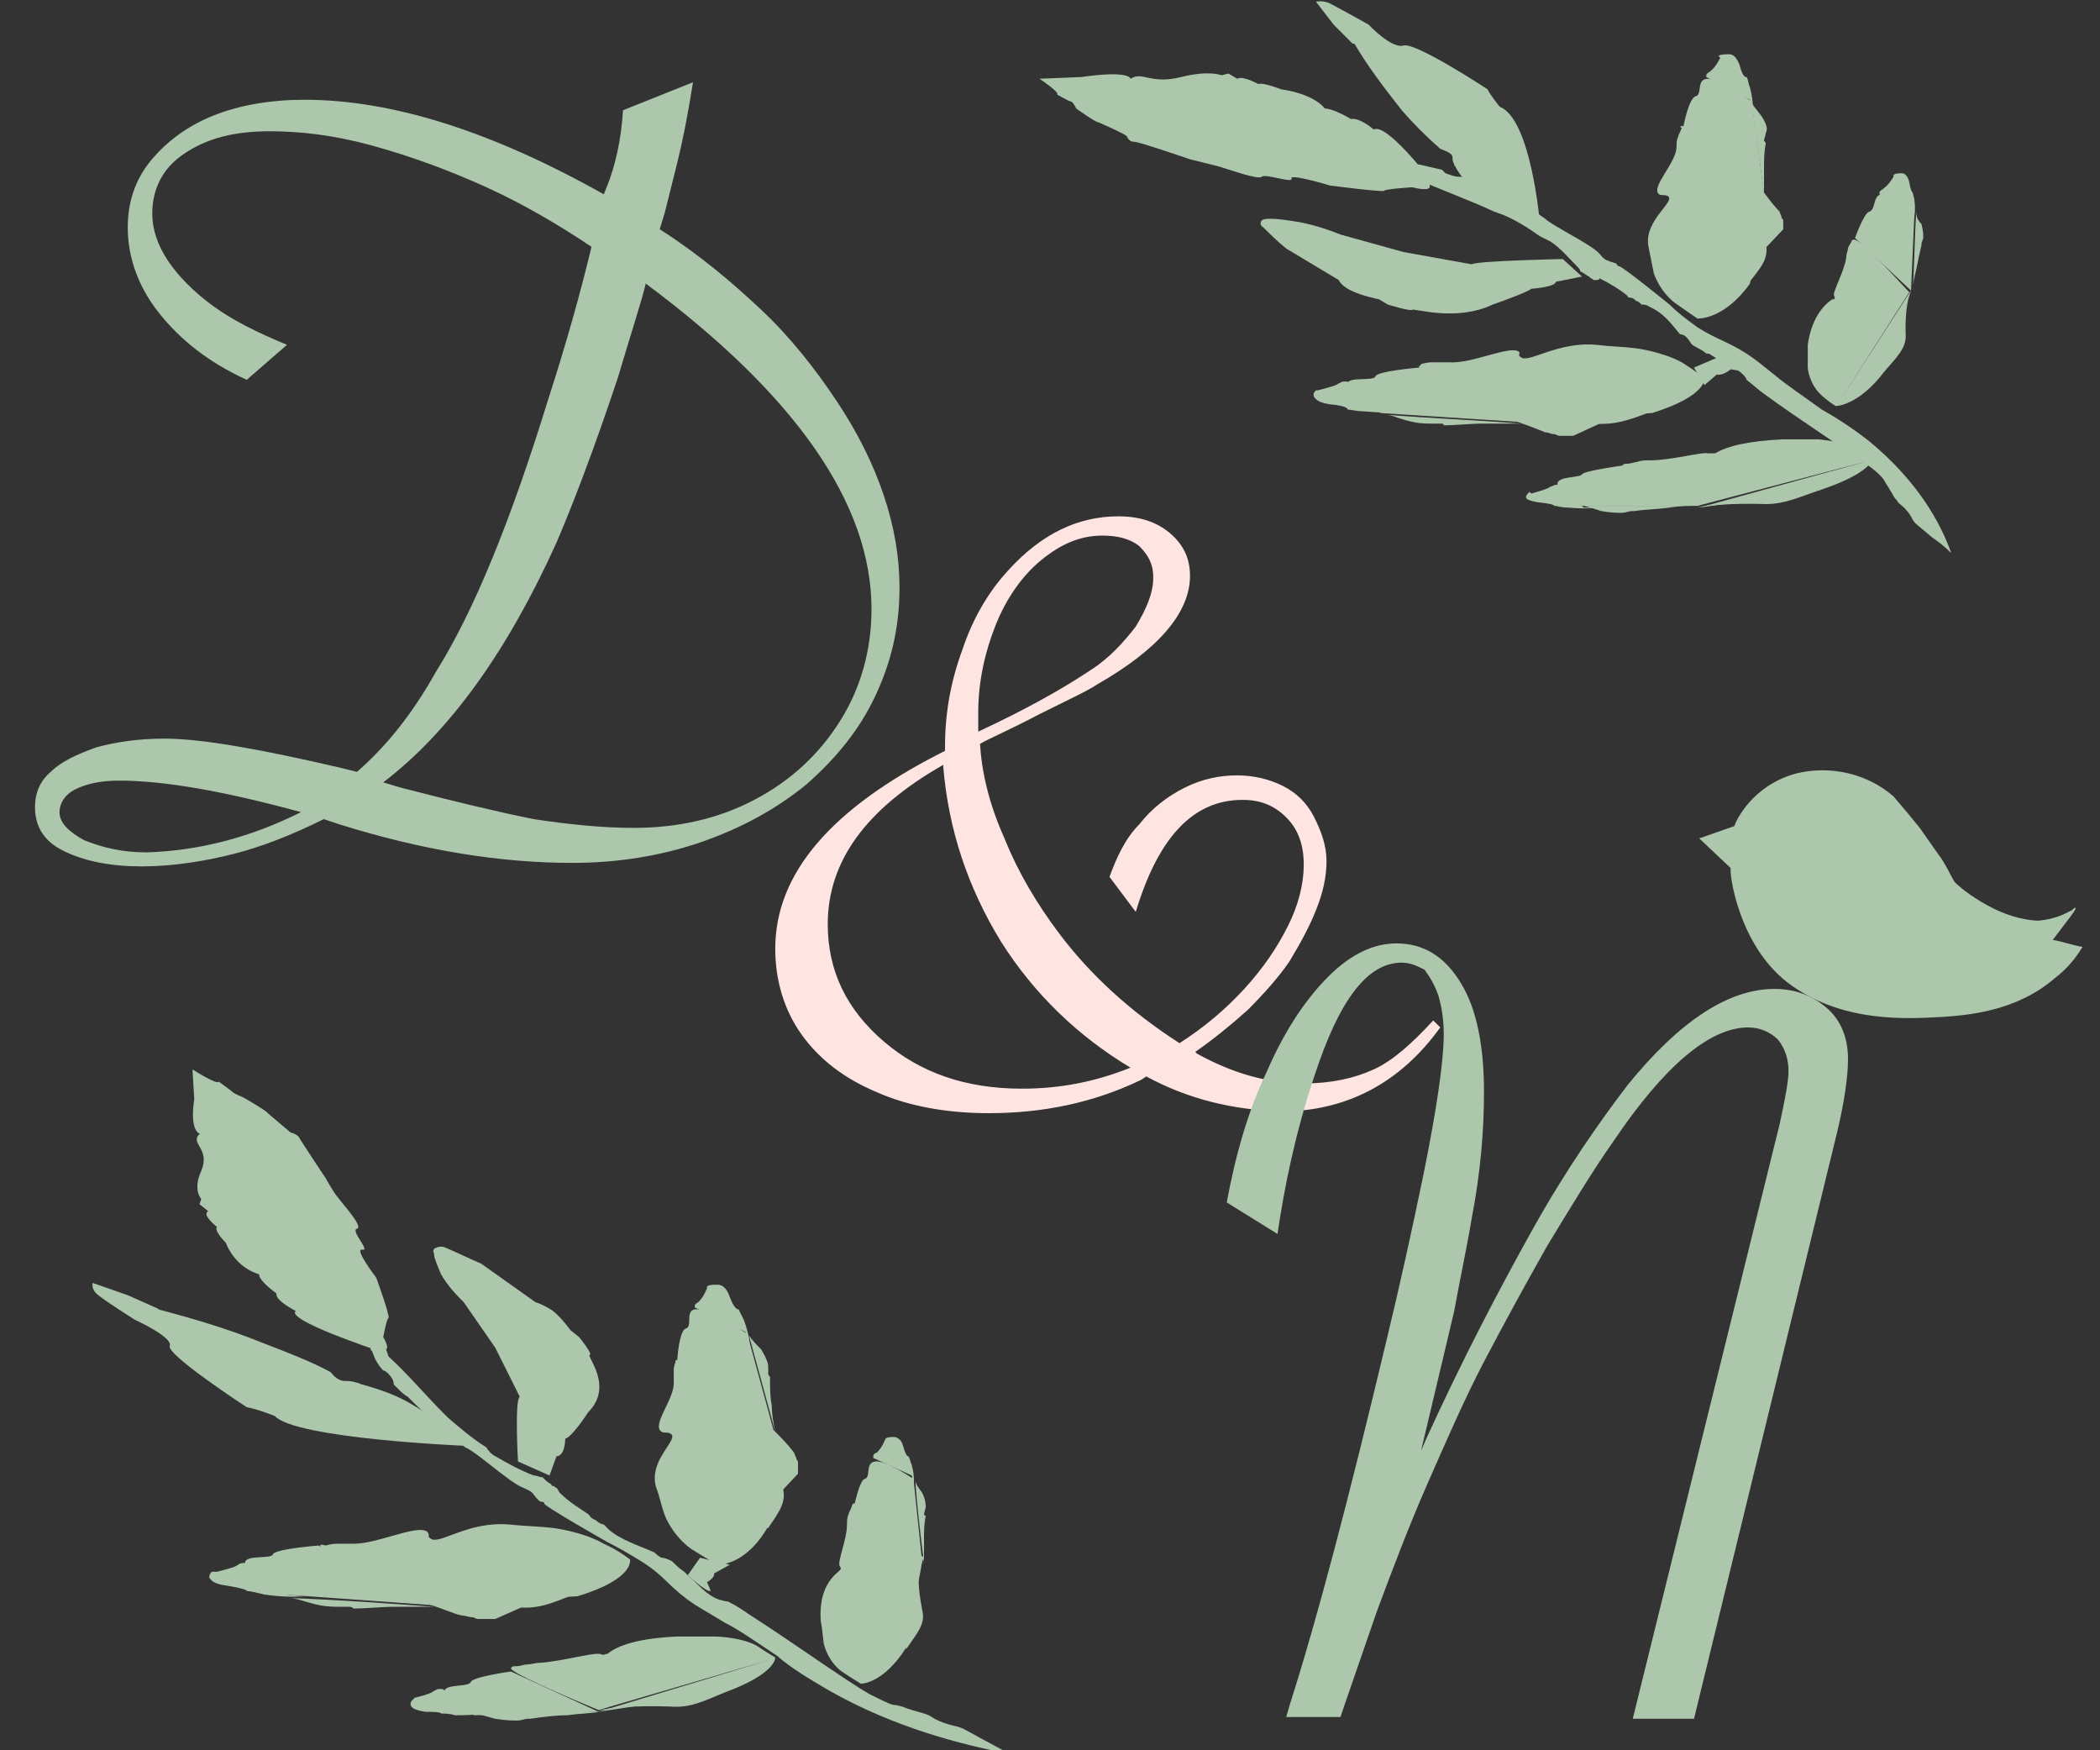 <?xml version="1.0" encoding="utf-8"?>
<!-- Generator: Adobe Illustrator 21.0.2, SVG Export Plug-In . SVG Version: 6.00 Build 0)  -->
<svg version="1.1" id="Слой_1" xmlns="http://www.w3.org/2000/svg" xmlns:xlink="http://www.w3.org/1999/xlink" x="0px" y="0px"
	 viewBox="0 0 120 100" style="enable-background:new 0 0 120 100;" xml:space="preserve">
<rect x="0" y="0" width="120" height="100" fill="#333333" stroke="none"/>
<style type="text/css">
	.st0{fill:#ADC7AC;}
	.st1{fill:#FEE5E1;}
</style>
<g>
	<path class="st0" d="M35.6,6.3l4-1.6c-0.3,1.9-0.6,3.4-0.9,4.6L38,12.1l-0.3,1c2.2,1.4,4.1,3,5.8,4.6c1.7,1.6,3.1,3.4,4.3,5.2
		c1.2,1.8,2.1,3.6,2.7,5.4c0.6,1.8,0.9,3.5,0.9,5.3c0,2.3-0.5,4.3-1.4,6.2c-0.9,1.9-2.2,3.5-3.9,5c-1.7,1.4-3.7,2.5-6,3.3
		c-2.3,0.8-4.8,1.2-7.4,1.2c-4.1,0-8.5-0.7-13.3-2.2l-0.9-0.3c-1.8,0.9-3.6,1.6-5.2,2s-3.4,0.7-5.2,0.7c-1.8,0-3.3-0.3-4.5-0.9
		S2,47.1,2,46.1c0-0.8,0.3-1.5,0.9-2c0.6-0.6,1.5-1,2.6-1.4c1.1-0.3,2.4-0.5,3.9-0.5c2.1,0,5.5,0.6,10.2,1.7l0.8,0.2
		c1.6-1.4,3.1-3.2,4.5-5.7c2.2-3.5,4.3-8.7,6.4-15.5c1.1-3.4,1.9-6.3,2.5-8.8c-1.8-1.2-3.8-2.4-6-3.4c-2.2-1-4.4-1.8-6.6-2.4
		c-2.2-0.6-4.1-0.8-5.8-0.8c-2,0-3.6,0.4-4.9,1.3c-1.2,0.8-1.8,2-1.8,3.4c0,0.9,0.3,1.8,0.9,2.7c0.6,0.9,1.5,1.8,2.6,2.6
		c1.1,0.8,2.5,1.5,4.2,2.2l-2.3,2c-2.2-1-3.8-2.3-5-3.8c-1.2-1.5-1.8-3.2-1.8-4.9c0-1.4,0.4-2.7,1.3-3.8c0.9-1.1,2.1-2,3.6-2.6
		c1.5-0.6,3.3-0.9,5.2-0.9c5,0,10.7,1.8,17.1,5.4C35.2,9.5,35.5,7.9,35.6,6.3z M17.2,46.4c-4.4-1.2-7.8-1.8-10.4-1.8
		c-1.1,0-1.9,0.2-2.5,0.5c-0.6,0.3-0.9,0.8-0.9,1.3c0,0.6,0.5,1.1,1.4,1.6c1,0.4,2.1,0.7,3.6,0.7C11.3,48.6,14.2,47.9,17.2,46.4z
		 M21.9,44.7l1,0.3c3.1,0.8,5.6,1.4,7.6,1.8c2,0.3,3.9,0.5,5.7,0.5c2.5,0,4.8-0.5,6.9-1.6c2.1-1.1,3.7-2.6,4.9-4.5
		c1.2-1.9,1.8-4.1,1.8-6.4c0-6-4.3-12.2-12.9-18.6c-0.2,0.9-0.8,2.7-1.6,5.4c-1.4,4.2-2.6,7.3-3.5,9.4C29,37.2,25.7,41.8,21.9,44.7z
		"/>
</g>
<g>
	<path class="st1" d="M65.5,61.5C65.5,61.5,65.4,61.5,65.5,61.5l-0.3,0.2c-2.7,1.3-5.6,1.9-8.7,1.9c-2.4,0-4.6-0.4-6.4-1.2
		c-1.9-0.8-3.3-1.9-4.3-3.3c-1-1.4-1.5-3.1-1.5-4.9c0-4.3,3.2-8,9.5-11.2l0.2-0.1v-0.1v-0.1c0-1.9,0.3-3.7,1-5.6
		c0.6-1.8,1.5-3.3,2.6-4.5c1.9-2.1,4-3.1,6.3-3.1c1.2,0,2.2,0.3,3,1S68,32,68,32.9c0,2.1-1.8,4.2-5.3,6.2c-0.6,0.4-1.7,0.9-3.3,1.7
		c-1.7,0.9-2.9,1.4-3.4,1.7c0.1,1.6,0.5,3.4,1.4,5.4c0.8,2,1.9,3.8,3.1,5.4c1.8,2.4,4.1,4.5,6.9,6.3c1.4-0.9,2.6-1.9,3.7-3.1
		s1.9-2.4,2.5-3.6c0.6-1.2,0.9-2.4,0.9-3.5c0-1.1-0.3-2-1-2.7c-0.7-0.7-1.5-1-2.5-1c-2.8,0-4.8,2.1-6.1,6.4l-1.5-2
		c0.4-1.1,0.9-2.2,1.7-3c0.7-0.9,1.6-1.6,2.6-2.1s2-0.7,3-0.7c0.9,0,1.8,0.2,2.6,0.6c0.8,0.4,1.4,1,1.8,1.8c0.4,0.8,0.7,1.6,0.7,2.5
		c0,0.9-0.2,1.8-0.6,2.8c-0.4,1-0.9,1.9-1.5,2.9c-0.6,0.9-1.5,1.9-2.4,2.8c-1,0.9-2,1.7-3,2.4l0.1,0.1c2,1.1,4,1.7,6.1,1.7
		c1.6,0,2.9-0.3,4-0.8c1.1-0.5,2.2-1.5,3.4-2.8l0.4,0.4c-2.3,3.2-5.4,4.8-9.1,4.8C70.4,63.4,67.9,62.8,65.5,61.5z M64.6,61
		c-3-1.8-5.5-4.2-7.4-7.2c-1.9-3.1-3-6.4-3.3-10l0-0.1c-4.4,2.5-6.6,5.5-6.6,9.1c0,2.7,1.1,4.9,3.2,6.7c2.1,1.8,4.7,2.7,7.9,2.7
		C60.6,62.2,62.6,61.8,64.6,61z M55.9,41.8c2.8-1.3,4.9-2.5,6.4-3.5c1.1-0.7,1.9-1.6,2.6-2.5c0.6-1,1-1.9,1-2.8
		c0-0.8-0.3-1.3-0.8-1.8c-0.5-0.4-1.2-0.6-2.1-0.6c-1.3,0-2.4,0.5-3.5,1.4c-1.1,0.9-2,2.2-2.6,3.7c-0.6,1.5-1,3.2-1,5v0.7L55.9,41.8
		z"/>
</g>
<g>
	<path class="st0" d="M96.8,98.2h-3.5l8.4-34c0.3-1.4,0.5-2.4,0.5-3c0-0.7-0.2-1.3-0.6-1.8c-0.4-0.4-1-0.7-1.7-0.7
		c-2.2,0-4.8,2.2-7.7,6.5c-1.2,1.7-2.4,3.7-3.8,6c-1.3,2.3-2.5,4.5-3.6,6.6c-1.1,2.1-2.1,4.4-3.2,6.9c-1.1,2.5-2,4.9-2.9,7.3
		l-1.9,5.5l-0.2,0.6h-3.1l0.2-0.7c1.6-5,3.4-11.9,5.5-20.7c0.8-3.3,1.5-6.5,2.1-9.4c0.8-3.9,1.2-6.7,1.2-8.2c0-0.8-0.1-1.5-0.3-2.2
		c-0.2-0.6-0.5-1.1-0.8-1.5C81,55.2,80.6,55,80.1,55c-2,0-3.6,2.2-5,6.5c-1.1,3.3-1.7,6.3-2.1,9l-2.9-1.8c0.5-2.7,1.2-5.2,2.3-7.5
		c1-2.3,2.2-4.1,3.5-5.4c1.3-1.3,2.6-1.9,3.9-1.9c1.6,0,2.8,0.8,3.7,2.3c0.9,1.5,1.3,3.6,1.3,6.2c0,2.2-0.2,4.6-0.7,7.2
		c-0.3,1.8-0.7,3.6-1,5.3l-1.9,8l0.3-0.7c2.1-4.6,4.2-8.6,6.1-12c1.9-3.4,3.8-6.1,5.4-8.2c3-3.7,5.8-5.5,8.4-5.5
		c1.2,0,2.2,0.4,3,1.1s1.2,1.7,1.2,2.9c0,1-0.2,2.4-0.6,4.1L96.8,98.2z"/>
</g>
<g>
	<path class="st0" d="M41.4,96.7c-1.2,0.5-2,0.9-3.1,0.8c-0.2,0-2.5-0.1-4.1,0.2C34.2,97.8,41.9,96.5,41.4,96.7z"/>
	<path class="st0" d="M44.1,94.8l-9.9,3l7.2-1.1c3-1.1,2.9-2,2.9-2s-0.5-0.3-1.1-0.7c-1-0.5-2.4-0.5-2.4-0.5c0,0-0.5,0-0.5,0
		s0.2,0,0.5,0c-0.7,0-1.4,0-2.1,0c-2.2,0.1-3.4,0.5-4,1c0,0-0.1,0-0.1,0c0,0,0,0,0,0c-0.1,0.1-0.3,0-0.3,0c-0.4-0.1-2.1,0.4-3.4,0.5
		c-0.3,0-0.6,0.1-0.8,0.1c-0.2,0-0.3,0.1-0.7,0.1c-0.1,0-0.1,0-0.2,0.1c-0.1,0.1,0.9,0.7,5,2.4"/>
	<path class="st0" d="M28.3,98.2C28.3,98.2,28.2,98.2,28.3,98.2C28.2,98.2,28.2,98.2,28.3,98.2c0.6,0.1,1,0.1,1.3,0.1
		c0.1,0,0.5-0.1,0.5-0.1c0.1,0,0.1,0,0.2,0c0.7-0.1,1.4-0.2,2.1-0.2c0.7-0.1,1.3-0.1,1.9-0.2c-2.4,0-4.7,0.1-7.1,0.1
		C27.6,98,27.9,98.1,28.3,98.2z"/>
	<path class="st0" d="M23.6,97.1c-0.1,0.1-0.2,0.2-0.1,0.4c0.1,0.1,0.2,0.2,0.8,0.3c1,0,0.9,0.1,0.9,0.1c0.2,0,0.5,0,0.8,0.1
		c1.1,0,2-0.1,2-0.1c0,0-0.2,0-1,0l-1.7-1.4c0,0-0.1,0-0.2,0c-0.2,0-0.2,0.1-0.3,0.1c-0.1,0.1-0.3,0.2-1.1,0.4"/>
	<path class="st0" d="M34.2,97.8l-5-2.3c0,0-2.2,0.3-2.3,0.6c-0.1,0.3-1.4,0.1-1.5,0.5c-0.1,0.4,1.7,1.4,1.7,1.4L34.2,97.8z"/>
</g>
<g>
	<path class="st0" d="M51.8,94.2c0.6-0.9,1.1-1.4,0.9-2.2c0-0.1-0.4-1.7-0.1-2.8C52.7,89.3,51.6,94.6,51.8,94.2z"/>
	<path class="st0" d="M49.3,96.2l3.4-7l-0.9,4.9c-1.3,2.1-2.6,2.1-2.6,2.1s-0.5-0.3-1.1-0.7c-0.8-0.6-1-1.5-1-1.5
		c0,0-0.1-0.3-0.1-0.3s0,0.1,0.1,0.3c-0.1-0.5-0.1-0.9-0.2-1.4c-0.1-1.5,0.4-2.3,1-2.8c0,0,0,0,0.1-0.1c0,0,0,0,0,0
		c0.1-0.1,0-0.2,0-0.2c-0.2-0.2,0.4-1.5,0.4-2.4c0-0.2,0-0.4,0.1-0.6c0-0.1,0.1-0.2,0.2-0.5c0-0.1,0.1-0.1,0.1-0.1
		c0.2-0.1,1.1,0.6,4,3.1"/>
	<path class="st0" d="M52.7,85.3C52.7,85.2,52.7,85.2,52.7,85.3C52.7,85.2,52.7,85.2,52.7,85.3c0.2,0.4,0.2,0.7,0.2,0.8
		c0,0-0.1,0.4-0.1,0.4c0,0,0,0.1,0.1,0.1c-0.1,0.5-0.1,0.9-0.1,1.4c0,0.5,0,0.9,0,1.3c-0.2-1.6-0.4-3.2-0.5-4.8
		C52.3,84.8,52.5,85,52.7,85.3z"/>
	<path class="st0" d="M50.6,82.2c0.1-0.1,0.3-0.1,0.5-0.1c0.1,0,0.4,0.1,0.5,0.5c0.2,0.7,0.3,0.6,0.3,0.6c0.1,0.1,0.1,0.3,0.2,0.5
		c0.2,0.7,0.1,1.3,0.1,1.3c0,0,0-0.1-0.1-0.7l-2.2-1c0,0,0-0.1,0-0.1c0-0.1,0.1-0.2,0.2-0.2c0.1-0.1,0.3-0.3,0.5-0.8"/>
	<path class="st0" d="M52.7,89.3l-3.9-3.2c0,0,0.3-1.5,0.6-1.6c0.4-0.1,0-0.9,0.6-1c0.6-0.1,2.2,1,2.2,1L52.7,89.3z"/>
</g>
<path class="st0" d="M21.2,77c-0.1,0.1,0.1,0.2,0.1,0.3c0.1,0.3,0.3,0.7,0.6,1c0.1,0,0.2,0.1,0.3,0.2c0.2,0.2,0.3,0.4,0.3,0.6
	c0,0,0.1,0.1,0.1,0.1c0.1,0.1,0.1,0.1,0.2,0.2c0.1,0.1,0.3,0.3,0.5,0.4c0.1,0.1,0.2,0.2,0.3,0.3c1,1,1.9,1.8,1.9,1.8
	c0.4,0.3,0.7,0.5,1.1,0.8c0.7,0.3,2.5,2,3.3,2.3c0.2,0.1,0.5,0.2,0.6,0.4c0.1,0.1,0.2,0.3,0.4,0.4c0.1,0,0.2,0,0.2,0.1
	c-0.1,0.1,3.6,2.2,3.6,2.2c0.6,0.3,1.3,0.7,2.1,1.2c1.2,0.8,1.3,1.2,2.5,2.1c0.7,0.5,0.8,0.5,2.1,1.3c0.8,0.4,1.8,1.1,3,1.9
	c0.8,0.7,1.8,1.3,3,2c3.7,2.1,7.6,3.1,10.3,3.6c-0.6-0.3-1.1-0.6-1.5-0.8c-1.1-0.6-1.2-0.7-1.7-0.8c-0.4-0.1-0.7-0.2-1.1-0.4
	c-0.3-0.2-0.3-0.2-0.6-0.3c-0.3-0.1-0.4-0.1-1-0.3c-0.2-0.1-0.6-0.2-0.8-0.2c-0.3-0.1-0.7-0.3-1.3-0.6c-1.4-0.8-4.6-3.1-6.8-4.5
	c-0.3-0.2-0.7-0.5-1.3-0.8c-0.2,0-0.4-0.1-0.5-0.1c-0.8-0.3-1.2-0.9-1.8-1.4c-0.1-0.1-0.2-0.2-0.2-0.2c-0.3-0.2-0.5-0.4-0.7-0.6
	c-0.2-0.1-0.4-0.2-0.6-0.2c-0.2-0.1-0.3-0.2-0.4-0.3c-0.9-0.4-1.9-0.7-2.6-1.3c-0.1-0.1-0.2-0.2-0.3-0.3c-0.1,0-0.3-0.1-0.4-0.2
	c-0.1-0.1-0.3-0.1-0.4-0.3c0,0-0.1-0.1-0.1-0.1c-0.6-0.4-1.1-0.7-1.6-1.2c-0.1-0.1-0.1-0.2-0.2-0.3c-0.1,0-0.1-0.1-0.2-0.1
	c-0.1,0-0.1-0.1-0.1-0.1c-0.2-0.1-0.3-0.2-0.5-0.4c-0.2,0-0.3-0.1-0.5-0.1c-0.8-0.3-1.5-0.7-2.2-1.1c-0.2-0.1-0.4-0.3-0.5-0.5
	c-0.8-0.5-1.5-1.1-2.2-1.7c-0.1-0.1-0.1-0.1-0.2-0.2c-1.1-1.1-2.1-2.3-3.2-3.3L22,76.9c0,0,0,0-0.1,0C21.7,76.7,21.3,76.8,21.2,77z"
	/>
<g>
	<path class="st0" d="M32.8,91.1c-1.3,0.5-2.1,0.9-3.5,0.7c-0.2,0-3-0.3-4.7-0.1C24.6,91.7,33.4,90.9,32.8,91.1z"/>
	<path class="st0" d="M18.3,88.3c-0.1,0.3,2.6,2,6.3,3.4c0.7,0.2,1.3,0.5,1.8,0.6c0.2,0,0.4,0.1,0.6,0.1c0.1,0,0.2,0.1,0.3,0.1
		c0,0,0,0,0.1,0c0,0,0,0,0.1,0c0.1,0,0.3,0,0.4,0c0.1,0,0.1,0,0.2,0c0.1,0,0.1,0,0.2,0l2.7-1.2l2-0.1c3.3-1,3-2.1,3-2.1
		s-0.6-0.5-1.5-0.9c-1.2-0.7-2.9-0.9-2.9-0.9c-0.8-0.1-1.6-0.1-2.5-0.2c-2.4-0.2-4,1.2-4.5,0.8c-0.2-0.1,0-0.2-0.2-0.4
		c-0.6-0.4-2.8,0.7-4.2,0.7c-0.3,0-0.6,0-0.9,0c-0.2,0-0.3,0-0.7,0.1C18.3,88.2,18.3,88.3,18.3,88.3z"/>
	<path class="st0" d="M17.8,91.6C17.8,91.6,17.8,91.6,17.8,91.6C17.8,91.6,17.8,91.6,17.8,91.6c0.7,0.2,1.2,0.2,1.5,0.2
		c0.1,0,0.6,0,0.6,0c0.1,0,0.2,0,0.3,0.1c0.8,0,1.6-0.1,2.4-0.1c0.8,0,1.5,0,2.2,0c-2.8-0.2-5.5-0.4-8.3-0.5
		C16.9,91.3,17.4,91.5,17.8,91.6z"/>
	<path class="st0" d="M12.1,89.8c-0.1,0.1-0.2,0.3-0.1,0.4c0.1,0.1,0.2,0.3,1,0.4c1.2,0.2,1.1,0.3,1.1,0.3c0.2,0,0.6,0.1,1,0.2
		c1.3,0.2,2.3,0.1,2.3,0.1c0,0-0.2,0-1.1-0.1l-2.2-1.8c0,0-0.1,0-0.2,0c-0.2,0-0.3,0.1-0.3,0.1c-0.1,0.1-0.4,0.2-1.2,0.4"/>
	<path class="st0" d="M24.6,91.7l-6.4-3.4c0,0-2.5,0.2-2.6,0.5c-0.1,0.3-1.6,0-1.6,0.5c0,0.5,2.2,1.8,2.2,1.8L24.6,91.7z"/>
</g>
<g>
	<g>
		<path class="st0" d="M43.9,87.3c0.6-0.9,1.1-1.5,0.8-2.4c-0.1-0.2-0.7-2-0.6-3.2C44.2,81.7,43.6,87.7,43.9,87.3z"/>
		<path class="st0" d="M38.7,77.7c0.5-0.1,3.1,1.6,5.5,4c0.4,0.4,0.8,0.8,1.1,1.2c0.1,0.1,0.1,0.2,0.2,0.4c0,0.1,0.1,0.2,0.1,0.2
			c0,0,0,0,0,0.1c0,0,0,0,0,0.1c0,0.1,0,0.2,0,0.3c0,0,0,0.1,0,0.1c0,0,0,0.1,0,0.1L44,85.9l-0.1,1.3c-1.3,2.3-2.9,2.2-2.9,2.2
			s-0.7-0.4-1.5-0.9c-1.1-0.8-1.5-1.9-1.5-1.9c-0.2-0.5-0.3-1.1-0.5-1.6c-0.5-1.6,1.4-2.8,0.8-3.1c-0.2-0.1-0.3,0-0.5-0.1
			c-0.6-0.4,0.8-1.9,0.7-2.9c0-0.2,0-0.4,0-0.6c0-0.1,0-0.2,0.1-0.5C38.6,77.7,38.6,77.7,38.7,77.7z"/>
		<path class="st0" d="M43.5,77.1C43.5,77.1,43.5,77.1,43.5,77.1C43.5,77.1,43.5,77.1,43.5,77.1c0.3,0.5,0.4,0.8,0.4,1
			c0,0.1,0,0.4,0,0.4c0,0.1,0.1,0.1,0.1,0.2c0,0.5,0,1.1,0.1,1.6c0,0.5,0.1,1,0.2,1.5c-0.5-1.8-1-3.7-1.5-5.5
			C43,76.6,43.2,76.8,43.5,77.1z"/>
		<path class="st0" d="M40.4,73.5c0.1-0.1,0.4-0.1,0.6-0.1c0.2,0,0.5,0.1,0.7,0.7c0.3,0.8,0.5,0.7,0.5,0.7c0.1,0.2,0.2,0.4,0.3,0.6
			c0.3,0.8,0.4,1.5,0.3,1.5c0,0-0.1-0.1-0.2-0.8l-2.9-1.4c0,0,0-0.1,0-0.1c0-0.1,0.2-0.2,0.2-0.2c0.1-0.1,0.3-0.3,0.5-0.8"/>
		<path class="st0" d="M44.2,81.7l-5.5-4c0,0,0.1-1.7,0.5-1.8c0.4-0.1-0.1-1.1,0.6-1.1c0.7,0,2.9,1.4,2.9,1.4L44.2,81.7z"/>
	</g>
	<path class="st0" d="M39.3,90l0.7-1l1.7,0.4l-0.9,0.5c0,0,0.1,0.2-0.4,0.5c0,0,0.2,0.4,0.2,0.5C40.4,91,39.3,90,39.3,90z"/>
</g>
<path class="st0" d="M29.6,83.5c0,0-0.2-3.5,0.1-3.7L28.3,77l-1.8-2.6c-0.4-0.4-0.9-0.9-1.3-1.6c-0.2-0.5-0.4-0.9-0.4-1.2
	c-0.1-0.1,0-0.3,0.1-0.3c0.2-0.1,0.4-0.1,0.6,0c0.7,0.3,1.3,0.6,2,0.9l3.1,2.2c0,0,0.4,0.1,1,0.5c0.5,0.4,1,1.1,1,1.1l0.5,0.4
	c0,0,0.8,1,0.6,1c-0.2,0.1,1.4,1.8-0.1,3.3c0,0-0.9,1.4-1.3,1.5c0,0,0,1-0.5,1l-0.4,1.1L29.6,83.5z"/>
<path class="st0" d="M26.5,82.6c0,0-9.6-0.4-10.8-1.7c0,0-1-0.4-1.6-0.5c0,0-4.6-3-4.4-3.5c0.2-0.5-2-1.5-2-1.5s-1.9-1.2-2.2-1.5
	c-0.3-0.3-0.2-0.6-0.2-0.6L7.3,74c1.8,0.8,1.8,0.8,1.8,0.8L9,74.8c1.9,0.5,4,1.1,6.2,2c1.3,0.5,2.6,1,3.7,1.6
	c0.3,0.4,0.6,0.5,0.8,0.5c0.2,0,0.4,0,0.7,0.1c0.1,0,0.2,0.1,0.3,0.1c0.7,0.2,1.7,0.5,2.6,1C24.9,81,25.9,81.9,26.5,82.6z"/>
<path class="st0" d="M21.4,77.1c0,0-5.1-1.7-4.5-2.2c0,0-1.2-0.6-1.1-1c0,0-1-0.7-1-1.1c0,0-1.3-0.3-1.9-1.8c0,0-0.7-0.7-0.5-0.9
	c0,0-0.9-0.7-0.5-0.9l-0.5-0.4l0.1-0.3c0,0-0.5-0.5,0-1.6c0.5-1.2-0.5-1.5-0.2-2c0.4-0.4,0.2-0.1,0.2-0.1s-0.7,0-0.4-2l-0.1-1.7
	c0,0,1.4,0.9,1.5,0.7c0,0,0.7,0.5,0.8,0.6c0.1,0.1,0.6,0.3,0.6,0.3s1.4,0.8,1.4,0.9c0,0,1.3,1.1,1.3,1.1c0,0,0.4,0.1,0.5,0.3
	s1.5,2.3,1.5,2.3s0.5,0.9,0.7,1.1c0.2,0.3,1.5,1.7,1.1,1.8c-0.4,0.1,0.8,1.3,0.3,1.2s0.8,1.6,0.8,1.6s0.8,2.2,0.7,2.3
	c-0.1,0-0.3,1.1-0.3,1.1s0.5,0.8,0,0.7"/>
<g>
	<g>
		<path class="st0" d="M107.7,21.2c0.7-0.8,1.2-1.3,1.2-2c0-0.1-0.1-1.6,0.3-2.6C109.2,16.6,107.4,21.6,107.7,21.2z"/>
		<path class="st0" d="M105,23.1l4.2-6.5l-1.5,4.6c-1.5,2-2.8,2-2.8,2s-0.5-0.3-0.9-0.7c-0.6-0.6-0.7-1.4-0.7-1.5c0,0,0-0.3,0-0.3
			s0,0.1,0,0.3c0-0.4,0-0.9,0-1.3c0.2-1.4,0.8-2.2,1.4-2.6c0,0,0,0,0.1,0c0,0,0,0,0,0c0.1-0.1,0-0.2,0-0.2c-0.1-0.2,0.6-1.4,0.7-2.2
			c0-0.2,0.1-0.4,0.1-0.5c0-0.1,0.1-0.2,0.2-0.4c0-0.1,0.1-0.1,0.1-0.1c0.2-0.1,0.9,0.5,3.2,3"/>
		<path class="st0" d="M109.8,12.8C109.8,12.8,109.8,12.8,109.8,12.8C109.8,12.8,109.8,12.8,109.8,12.8c0.1,0.4,0.1,0.6,0.1,0.8
			c0,0-0.1,0.3-0.1,0.3c0,0,0,0.1,0,0.1c-0.1,0.4-0.2,0.9-0.3,1.4c-0.1,0.4-0.2,0.8-0.2,1.2c0.1-1.5,0.1-3,0.2-4.5
			C109.5,12.4,109.6,12.6,109.8,12.8z"/>
		<path class="st0" d="M108.2,10c0.1-0.1,0.3-0.1,0.5-0.1c0.1,0,0.3,0.1,0.4,0.5c0.1,0.6,0.2,0.6,0.2,0.6c0,0.1,0.1,0.3,0.1,0.5
			c0.1,0.7-0.1,1.2-0.1,1.2c0,0,0-0.1,0-0.6l-1.9-1c0,0,0,0,0-0.1c0-0.1,0.2-0.2,0.2-0.2c0.1-0.1,0.3-0.2,0.6-0.7"/>
		<path class="st0" d="M109.2,16.6l-3.2-3c0,0,0.5-1.4,0.8-1.5c0.4-0.1,0.2-0.9,0.7-1c0.5-0.1,1.9,1,1.9,1L109.2,16.6z"/>
	</g>
	<g>
		<path class="st0" d="M104,28c-1.2,0.4-2,0.8-3.1,0.8c-0.2,0-2.3-0.1-3.9,0.2C97.1,28.9,104.6,27.8,104,28z"/>
		<path class="st0" d="M106.9,26.3l-9.8,2.7L104,28c3-1,3-1.8,3-1.8s-0.4-0.3-1-0.6c-0.8-0.4-2.1-0.5-2.1-0.5c0,0-0.5,0-0.5,0
			s0.2,0,0.5,0c-0.7,0-1.3,0-2,0c-2.1,0.1-3.2,0.4-3.9,0.8c0,0-0.1,0-0.1,0c0,0,0,0,0,0c-0.1,0-0.3,0-0.3,0
			c-0.3-0.1-2.1,0.4-3.3,0.4c-0.3,0-0.5,0-0.8,0.1c-0.1,0-0.3,0.1-0.6,0.1c-0.1,0-0.1,0-0.2,0.1c-0.1,0.1,0.8,0.7,4.3,2.3"/>
		<path class="st0" d="M91.5,29.2C91.5,29.2,91.5,29.2,91.5,29.2C91.5,29.2,91.5,29.2,91.5,29.2c0.6,0.1,0.9,0.1,1.2,0.1
			c0.1,0,0.5-0.1,0.5-0.1c0.1,0,0.1,0,0.2,0c0.6-0.1,1.3-0.1,2-0.2c0.6-0.1,1.2-0.1,1.8-0.1c-2.2,0-4.5,0-6.7,0
			C90.9,29,91.2,29.1,91.5,29.2z"/>
		<path class="st0" d="M87.4,28.1c-0.1,0.1-0.2,0.2-0.2,0.3c0,0.1,0.1,0.2,0.7,0.3c1,0.1,0.9,0.2,0.9,0.2c0.2,0,0.4,0.1,0.8,0.1
			c1,0.1,1.8,0,1.8,0c0,0-0.2,0-0.9,0l-1.4-1.3c0,0-0.1,0-0.2,0c-0.1,0-0.2,0.1-0.3,0.1c-0.1,0.1-0.4,0.2-1.1,0.4"/>
		<path class="st0" d="M97.1,28.9l-4.4-2.3c0,0-2.2,0.3-2.3,0.5c-0.1,0.2-1.3,0.1-1.4,0.5s1.4,1.3,1.4,1.3L97.1,28.9z"/>
	</g>
	<path class="st0" d="M80.7,9.4c0.1,0,0.3,0,0.4,0c0.4,0.1,0.9,0.2,1.3,0.3c0.1,0.1,0.1,0.1,0.2,0.2c0.3,0.1,0.5,0.2,0.8,0.2
		c0,0,0.1,0,0.1,0c0.1,0,0.2,0.1,0.3,0.1c0.2,0.1,0.4,0.2,0.6,0.3c0.1,0.1,0.3,0.1,0.4,0.2c1.3,0.6,2.5,1.1,2.5,1.1
		c0.3,0.2,0.7,0.5,1,0.7c0.4,0.4,2.7,1.5,3.1,2c0.1,0.1,0.2,0.3,0.5,0.4c0.2,0.1,0.4,0.1,0.5,0.2c0,0.1,0.1,0.1,0.1,0.1
		c0.2,0,2.9,2.2,2.9,2.2c0.4,0.4,0.9,0.8,1.6,1.3c1.1,0.7,1.7,0.8,2.8,1.5c0.6,0.4,0.7,0.5,1.7,1.3c0.6,0.5,1.5,1.1,2.6,1.9
		c0.9,0.5,1.8,1.1,2.7,1.8c2.8,2.3,4.1,4.7,4.7,6.4c-0.4-0.4-0.8-0.7-1.1-0.9c-0.8-0.7-0.9-0.7-1.1-1c-0.1-0.2-0.2-0.4-0.5-0.7
		c-0.2-0.2-0.3-0.2-0.4-0.4c-0.2-0.2-0.2-0.3-0.4-0.6c-0.1-0.2-0.2-0.3-0.3-0.5c-0.1-0.2-0.4-0.5-0.8-0.8c-1.1-0.8-4.2-2.8-6.1-4.2
		c-0.3-0.2-0.6-0.5-1-0.8c0-0.1-0.1-0.2-0.2-0.3c-0.5-0.5-1.2-0.7-1.8-1.1c-0.1-0.1-0.2-0.1-0.3-0.1c-0.2-0.2-0.5-0.3-0.8-0.5
		c-0.1-0.1-0.2-0.3-0.3-0.4c-0.1-0.1-0.2-0.2-0.4-0.2c-0.5-0.6-0.9-1.2-1.8-1.6c-0.1-0.1-0.3-0.1-0.4-0.1c-0.1-0.1-0.2-0.2-0.3-0.2
		c-0.1-0.1-0.2-0.2-0.4-0.2c0,0-0.1,0-0.1-0.1c-0.5-0.4-1-0.7-1.6-1C91.4,16,91.3,16,91.1,16c-0.1,0-0.1-0.1-0.2-0.1
		c0,0-0.1-0.1-0.1-0.1c-0.2-0.1-0.3-0.2-0.5-0.3c0-0.1-0.1-0.2-0.2-0.3c-0.5-0.5-0.9-1-1.5-1.4c-0.2-0.1-0.4-0.2-0.6-0.3
		c-0.7-0.5-1.5-1-2.3-1.3c-0.1,0-0.2-0.1-0.3-0.1c-1.5-0.7-3.2-1.3-4.5-1.9l-0.4-0.3c0,0,0,0,0,0C80.3,9.7,80.5,9.4,80.7,9.4z"/>
	<g>
		<path class="st0" d="M99.9,16.2c0.7-0.9,1.2-1.4,1-2.3c0-0.2-0.5-1.8-0.1-3C100.8,11,99.6,16.6,99.9,16.2z"/>
		<path class="st0" d="M96.1,7.2c0.4-0.1,2.7,1.5,4.7,3.8c0.3,0.4,0.6,0.8,0.9,1.1c0,0.1,0.1,0.2,0.1,0.3c0,0.1,0.1,0.1,0.1,0.2
			c0,0,0,0,0,0.1c0,0,0,0,0,0c0,0.1,0,0.2,0,0.2c0,0,0,0.1,0,0.1c0,0,0,0.1,0,0.1l-1.7,1.8l-0.2,1.3c-1.5,2.1-3,2-3,2
			s-0.6-0.4-1.3-0.9c-0.9-0.7-1.2-1.7-1.2-1.7c-0.1-0.5-0.2-1-0.3-1.5c-0.3-1.5,1.6-2.6,1.1-2.9c-0.2-0.1-0.3,0-0.5-0.1
			c-0.5-0.4,1-1.8,1-2.7c0-0.2,0-0.4,0.1-0.6c0-0.1,0.1-0.2,0.2-0.5C96,7.3,96,7.2,96.1,7.2z"/>
		<path class="st0" d="M100.7,6.7C100.7,6.7,100.7,6.7,100.7,6.7C100.7,6.7,100.7,6.7,100.7,6.7c0.3,0.5,0.3,0.7,0.2,0.9
			c0,0.1-0.1,0.4-0.1,0.4c0,0.1,0.1,0.1,0.1,0.2c-0.1,0.5-0.1,1-0.1,1.5c0,0.5,0,1,0,1.4c-0.2-1.7-0.5-3.5-0.7-5.2
			C100.3,6.2,100.5,6.4,100.7,6.7z"/>
		<path class="st0" d="M98.2,3.2c0.1-0.1,0.4-0.1,0.6-0.1c0.2,0,0.4,0.1,0.6,0.6c0.2,0.8,0.4,0.7,0.4,0.7c0.1,0.1,0.1,0.4,0.2,0.6
			c0.2,0.8,0.2,1.4,0.1,1.4c0,0,0-0.1-0.1-0.7l-2.5-1.3c0,0,0-0.1,0-0.1c0-0.1,0.2-0.2,0.2-0.2c0.1-0.1,0.3-0.2,0.6-0.8"/>
		<path class="st0" d="M100.8,11l-4.6-3.8c0,0,0.3-1.6,0.7-1.7s0-1,0.7-1s2.5,1.3,2.5,1.3L100.8,11z"/>
	</g>
	<g>
		<g>
			<path class="st0" d="M94.4,23.5c-1.3,0.5-2.1,0.8-3.4,0.7c-0.2,0-2.7-0.3-4.4-0.1C86.7,24.1,95,23.3,94.4,23.5z"/>
			<path class="st0" d="M81.1,20.9c-0.2,0.3,2.2,1.8,5.6,3.2c0.6,0.2,1.1,0.4,1.6,0.6c0.2,0,0.3,0.1,0.5,0.1c0.1,0,0.2,0.1,0.3,0.1
				c0,0,0,0,0.1,0c0,0,0,0,0.1,0c0.1,0,0.2,0,0.3,0c0.1,0,0.1,0,0.2,0c0,0,0.1,0,0.1,0l2.6-1.2l1.9-0.1c3.2-1,3-2,3-2
				s-0.5-0.4-1.3-0.9c-1.1-0.6-2.6-0.8-2.6-0.8c-0.8-0.1-1.5-0.1-2.3-0.2c-2.2-0.2-3.9,1.1-4.3,0.7c-0.2-0.1,0-0.2-0.1-0.3
				c-0.5-0.4-2.7,0.7-4,0.6c-0.3,0-0.6,0-0.9,0c-0.2,0-0.3,0-0.7,0.1C81.2,20.9,81.1,20.9,81.1,20.9z"/>
			<path class="st0" d="M80.3,24C80.3,24,80.2,24,80.3,24C80.2,24,80.2,24,80.3,24c0.7,0.2,1.1,0.2,1.4,0.2c0.1,0,0.6,0,0.6,0
				c0.1,0,0.2,0,0.2,0.1c0.7,0,1.5-0.1,2.3-0.1c0.7,0,1.4,0,2.1,0c-2.6-0.2-5.1-0.3-7.7-0.5C79.5,23.7,79.9,23.9,80.3,24z"/>
			<path class="st0" d="M75.2,22.3c-0.1,0.1-0.2,0.2-0.1,0.4c0.1,0.1,0.2,0.3,0.9,0.4c1.1,0.1,1,0.3,1,0.3c0.2,0,0.5,0.1,0.9,0.1
				c1.2,0.1,2.1,0.1,2.1,0.1c0,0-0.2,0-1.1-0.1l-1.9-1.7c0,0-0.1,0-0.2,0c-0.2,0-0.2,0.1-0.3,0.1c-0.1,0.1-0.4,0.2-1.2,0.4"/>
			<path class="st0" d="M86.7,24.1L81.1,21c0,0-2.4,0.2-2.5,0.5c-0.1,0.3-1.5,0-1.6,0.4c-0.1,0.4,1.9,1.7,1.9,1.7L86.7,24.1z"/>
		</g>
		<path class="st0" d="M98.2,20.4L96.8,21l0.6,1l0.7-0.6c0,0,0.3,0.1,0.8-0.3c0,0,0.6,0.1,0.7,0.1C99.6,21.1,98.2,20.4,98.2,20.4z"
			/>
	</g>
	<path class="st0" d="M89.3,14.8c0,0-4.9,0.1-5.2,0.3l-3.9-0.7l-3.6-1c-0.5-0.2-1.3-0.5-2.3-0.7c-0.6-0.1-1.2-0.2-1.7-0.2
		c-0.2,0-0.4,0-0.5,0.1c-0.1,0.1-0.1,0.3,0.1,0.4c0.4,0.4,0.8,0.8,1.3,1.2l3,1.8c0,0,0.1,0.3,0.7,0.6c0.6,0.3,1.6,0.5,1.6,0.5
		l0.5,0.3c0,0,1.3,0.4,1.4,0.3c0.1-0.1,2.5,0.7,4.6-0.3c0,0,2-0.7,2.2-0.9c0,0,1.4-0.1,1.4-0.4l1.5-0.3L89.3,14.8z"/>
	<path class="st0" d="M88,12.8c0,0-0.5-6-2.3-6.7c0,0-0.5-0.6-0.7-1c0,0-4.1-2.7-4.8-2.5c-0.7,0.2-2-1.2-2-1.2S76.4,0.4,76,0.2
		c-0.4-0.2-0.8-0.1-0.8-0.1l1,1.3c1.1,1.1,1.1,1.1,1.1,1.1l0.1,0c0.7,1.2,1.6,2.4,2.7,3.8c0.7,0.8,1.4,1.5,2.2,2.2
		c0.5,0.2,0.7,0.3,0.7,0.5c0,0.1,0,0.2,0.1,0.4c0,0.1,0.1,0.1,0.1,0.2c0.3,0.5,0.7,1,1.4,1.6C85.8,12,87.1,12.5,88,12.8z"/>
	<path class="st0" d="M81.6,10.1c0,0-2.4-3.1-3.1-2.7c0,0-0.8-0.7-1.3-0.6c0,0-1-0.6-1.5-0.6c0,0-0.5-0.8-2.5-1.1c0,0-1-0.4-1.3-0.3
		c0,0-0.9-0.5-1.2-0.3l-0.5-0.3l-0.4,0.1c0,0-0.7-0.3-2.3,0.1c-1.6,0.4-2.1-0.2-2.7,0c-0.6,0.3-0.2,0.1-0.2,0.1s0-0.5-2.8-0.1
		l-2.4,0.1c0,0,1.2,0.8,1,0.9c0,0,0.7,0.4,0.8,0.4c0.1,0,0.3,0.4,0.3,0.4s1.1,0.8,1.3,0.8c0,0,1.6,0.7,1.6,0.8c0,0,0.1,0.3,0.4,0.3
		S68,9.1,68,9.1s1.2,0.3,1.6,0.4s2.3,0.8,2.5,0.6c0.2-0.2,1.8,0.4,1.7,0.1s2.2,0.4,2.2,0.4s3.1,0.4,3.1,0.3c0-0.1,1.6-0.2,1.6-0.2
		s1.1,0.3,1-0.1"/>
</g>
<path class="st0" d="M97.1,47.9l2-0.7c0.1-0.3,1-2.3,3.5-3c2-0.5,4.1,0,5.6,1.3c0.6,0.7,1.1,1.3,1.5,1.8c0.5,0.7,0.9,1.3,1.2,1.7
	c0.4,0.6,0.6,1.1,0.8,1.4c0.4,0.4,1.2,1,2.2,1.5c1,0.5,2,0.7,2.6,0.7c1-0.1,1.5-0.4,1.9-0.6c0.1-0.1,0.2-0.2,0.2-0.1
	c0.1,0-0.7,1-1.3,1.8c0.6,0.1,1.1,0.3,1.7,0.4c-0.3,0.5-0.8,1.2-1.6,1.8c-2.2,1.9-5,2.1-6.4,2.2c-1.9,0.1-5.8,0.4-8.9-2
	c-2.8-2.2-3.3-6.3-3.2-6.5L97.1,47.9z"/>
</svg>
